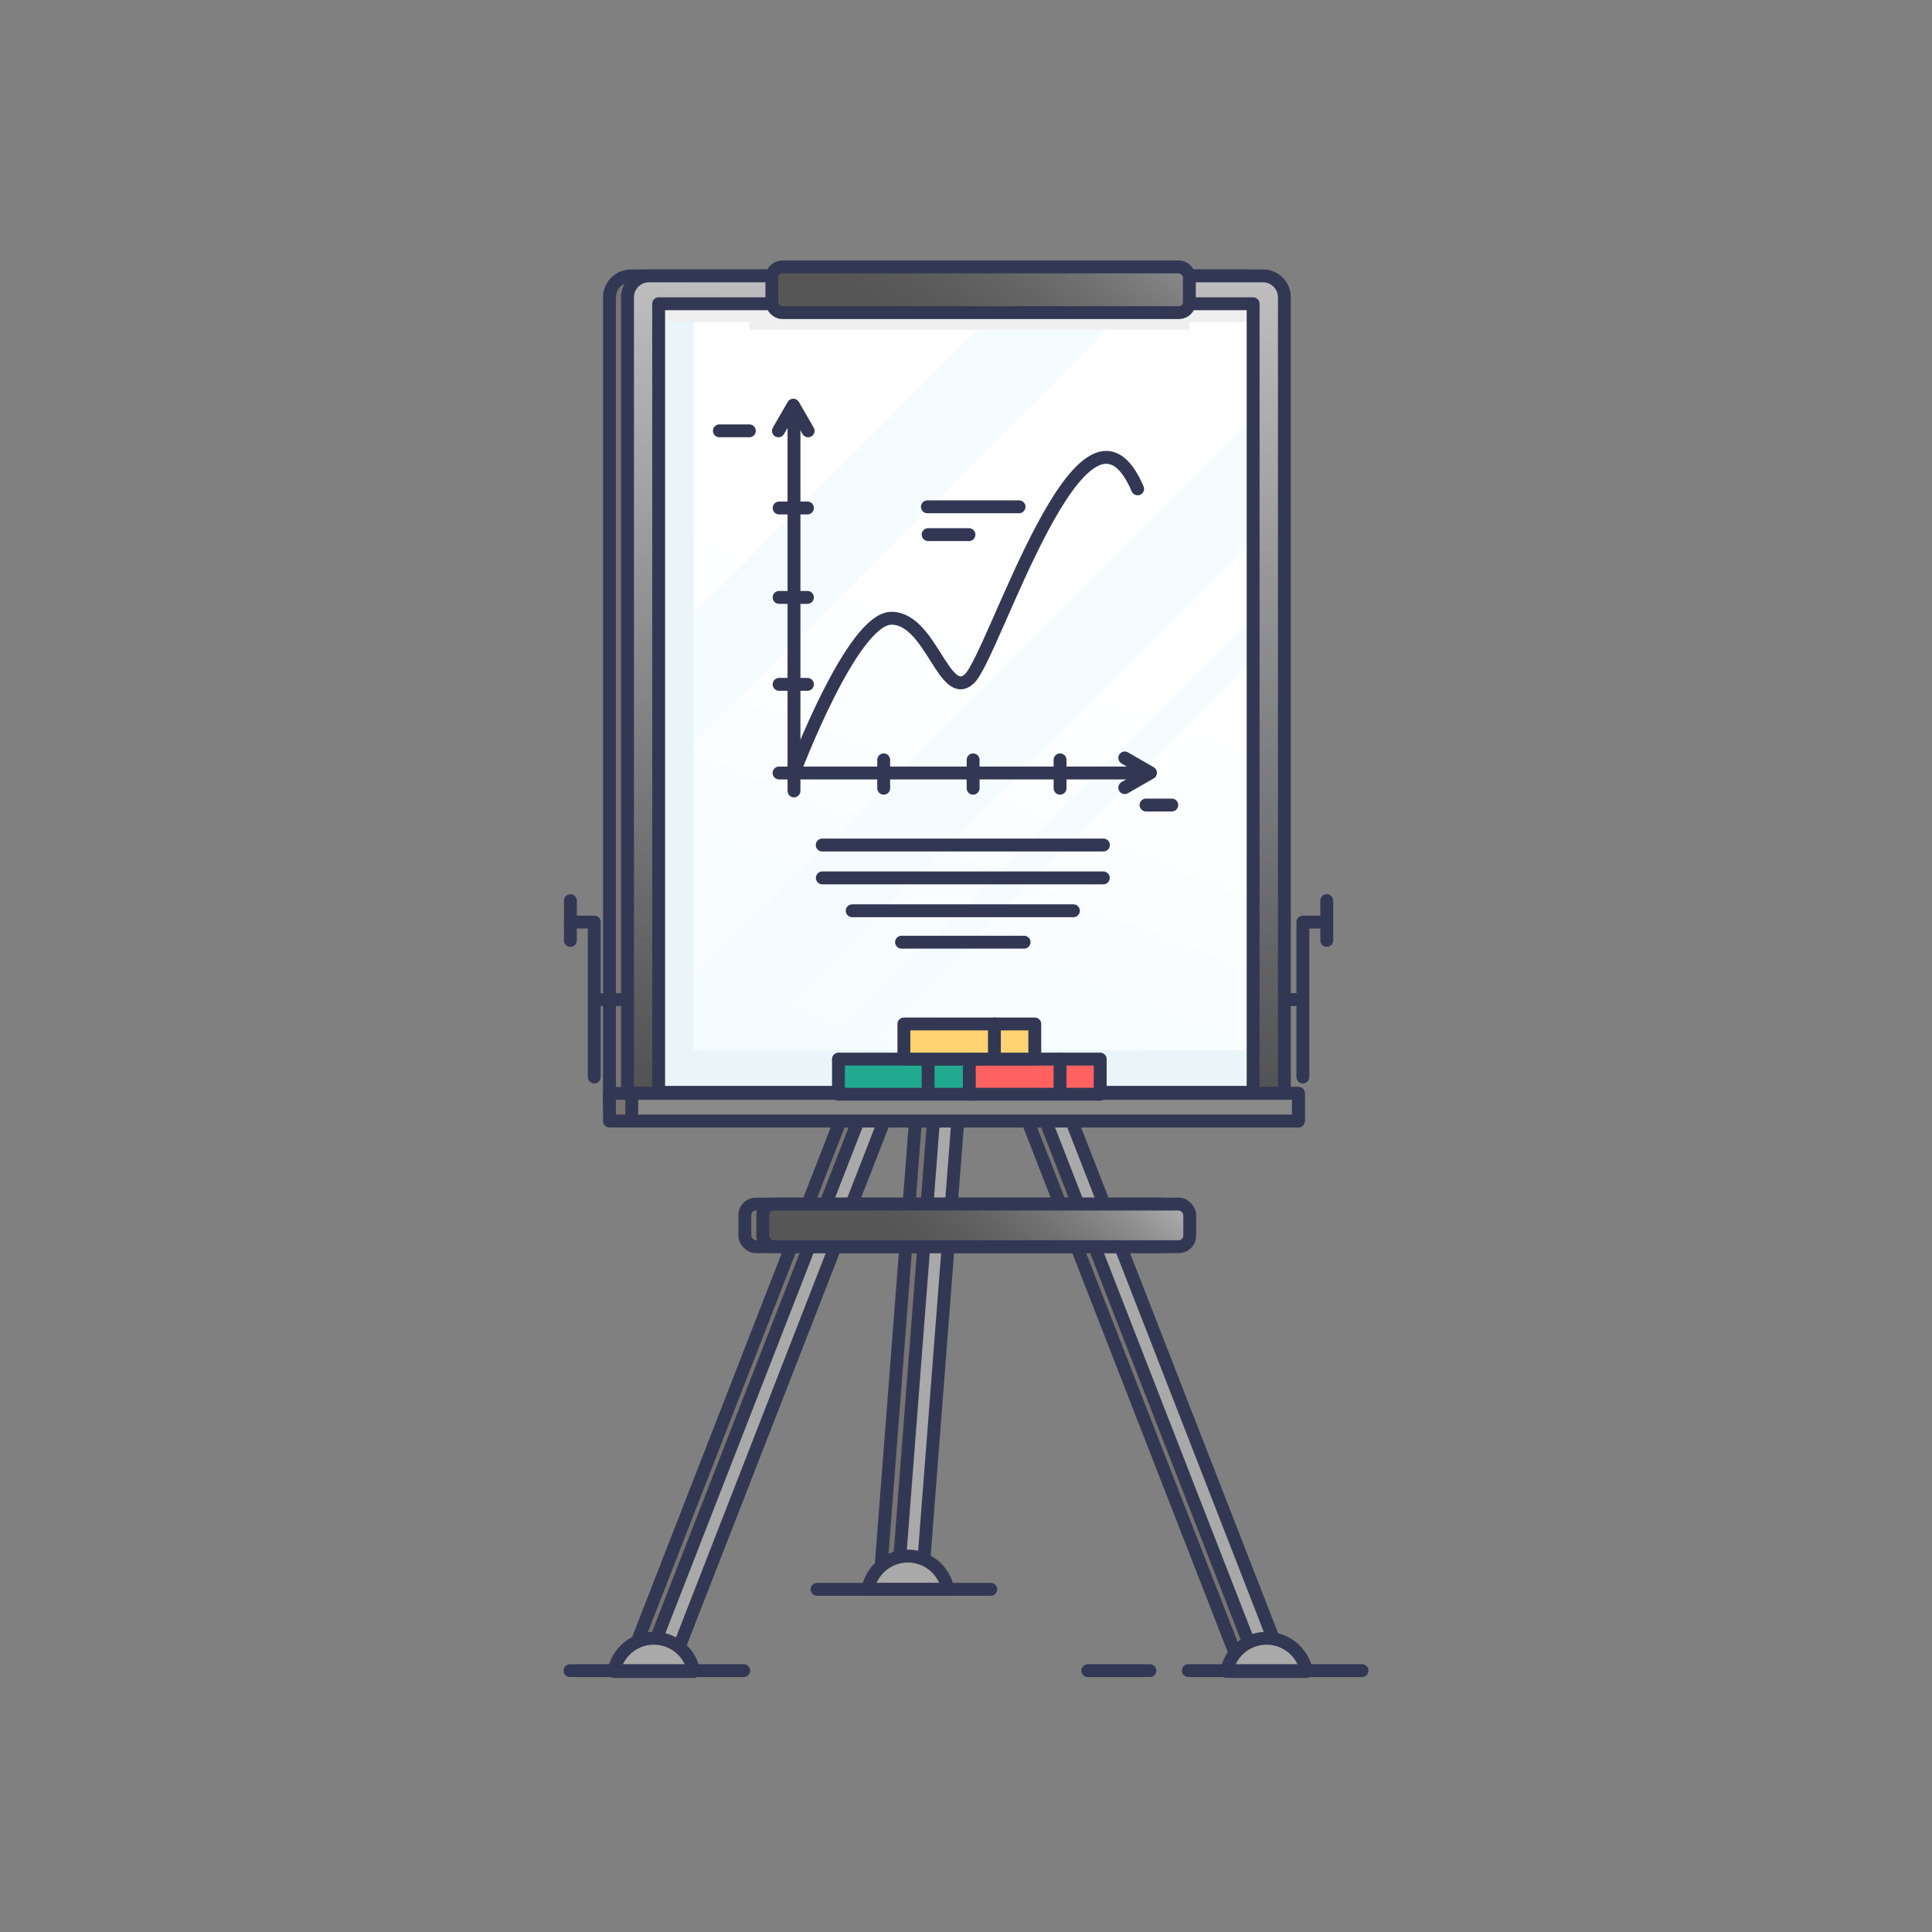 <svg xmlns="http://www.w3.org/2000/svg" xmlns:xlink="http://www.w3.org/1999/xlink" viewBox="0 0 600 600"><rect x="0" y="0" width="600" height="600" fill="#808080" stroke="none"/><defs><style>.cls-1{fill:#777471;}.cls-1,.cls-14,.cls-15,.cls-16,.cls-2,.cls-3{stroke:#323854;stroke-linecap:round;stroke-linejoin:round;stroke-width:4px;}.cls-2{fill:#aaa9a9;}.cls-3{fill:none;}.cls-4{fill:#2b2b2b;}.cls-5{fill:url(#linear-gradient);}.cls-6{fill:#eaf5f9;}.cls-7{fill:#fff;}.cls-8{fill:url(#linear-gradient-2);}.cls-9{fill:#f5fcff;}.cls-10{fill:#efefef;}.cls-11{fill:#898989;}.cls-12{fill:#565656;}.cls-13{fill:url(#linear-gradient-3);}.cls-14{fill:#21aa8f;}.cls-15{fill:#ff6161;}.cls-16{fill:#ffd371;}.cls-17{fill:url(#linear-gradient-4);}</style><linearGradient id="linear-gradient" x1="293.25" y1="480.87" x2="301.25" y2="-97.13" gradientUnits="userSpaceOnUse"><stop offset="0" stop-color="#707175" stop-opacity="0"/><stop offset="0.2" stop-color="#949598" stop-opacity="0.29"/><stop offset="0.39" stop-color="#b4b5b7" stop-opacity="0.54"/><stop offset="0.57" stop-color="#cececf" stop-opacity="0.74"/><stop offset="0.73" stop-color="#e0e0e0" stop-opacity="0.88"/><stop offset="0.86" stop-color="#ebebeb" stop-opacity="0.97"/><stop offset="0.94" stop-color="#efefef"/></linearGradient><linearGradient id="linear-gradient-2" x1="257.39" y1="325.33" x2="310.72" y2="188.66" gradientUnits="userSpaceOnUse"><stop offset="0" stop-color="#f5fcff"/><stop offset="0.95" stop-color="#fff"/></linearGradient><linearGradient id="linear-gradient-3" x1="289.88" y1="109.13" x2="370.55" y2="3.79" gradientUnits="userSpaceOnUse"><stop offset="0" stop-color="#707175" stop-opacity="0"/><stop offset="0.94" stop-color="#efefef"/></linearGradient><linearGradient id="linear-gradient-4" x1="290.72" y1="394.45" x2="354.05" y2="323.79" xlink:href="#linear-gradient-3"/></defs><title>Images</title><g id="Color_Images" data-name="Color Images"><g id="White_Board" data-name="White Board"><path class="cls-1" d="M281,488.78a3.4,3.4,0,0,1-3.4,3.4h-.75a3.4,3.4,0,0,1-3.4-3.4l16.71-216.46a3.4,3.4,0,0,1,3.4-3.4h.75a3.4,3.4,0,0,1,3.4,3.4Z"/><path class="cls-2" d="M286.59,488.78a3.4,3.4,0,0,1-3.4,3.4h-.75a3.4,3.4,0,0,1-3.4-3.4l16.71-216.46a3.4,3.4,0,0,1,3.4-3.4h.75a3.4,3.4,0,0,1,3.4,3.4Z"/><path class="cls-1" d="M391.47,512.91a3.4,3.4,0,0,1-2.17,4.29l-.72.23a3.4,3.4,0,0,1-4.29-2.17L290.55,274.68a3.4,3.4,0,0,1,2.17-4.29l.72-.23a3.4,3.4,0,0,1,4.29,2.17Z"/><path class="cls-2" d="M397,512.91a3.4,3.4,0,0,1-2.17,4.29l-.72.23a3.4,3.4,0,0,1-4.29-2.17L296.12,274.68a3.4,3.4,0,0,1,2.17-4.29l.72-.23a3.4,3.4,0,0,1,4.29,2.17Z"/><path class="cls-1" d="M196.71,512.91a3.4,3.4,0,0,0,2.17,4.29l.72.23a3.4,3.4,0,0,0,4.29-2.17l93.73-240.59a3.4,3.4,0,0,0-2.17-4.29l-.72-.23a3.4,3.4,0,0,0-4.29,2.17Z"/><path class="cls-2" d="M202.28,512.91a3.4,3.4,0,0,0,2.17,4.29l.72.23a3.4,3.4,0,0,0,4.29-2.17L303.2,274.68a3.4,3.4,0,0,0-2.17-4.29l-.72-.23a3.4,3.4,0,0,0-4.29,2.17Z"/><polyline class="cls-3" points="404.62 334.48 404.62 286.37 412.04 286.37"/><line class="cls-3" x1="412.04" y1="279.71" x2="412.04" y2="292.06"/><path class="cls-1" d="M381.06,347.88H194.61a5.34,5.34,0,0,1-5.34-5.34V92.34a6.66,6.66,0,0,1,6.66-6.66H386.65a6.66,6.66,0,0,1,6.66,6.66V335.63A12.26,12.26,0,0,1,381.06,347.88Z"/><line class="cls-3" x1="184.82" y1="310.43" x2="402.97" y2="310.43"/><path class="cls-4" d="M398.88,347.88h-204V92.34a6.66,6.66,0,0,1,6.66-6.66H392.22a6.66,6.66,0,0,1,6.66,6.66Z"/><path class="cls-5" d="M398.88,347.88h-204V92.34a6.66,6.66,0,0,1,6.66-6.66H392.22a6.66,6.66,0,0,1,6.66,6.66Z"/><path class="cls-3" d="M398.88,347.88h-204V92.34a6.66,6.66,0,0,1,6.66-6.66H392.22a6.66,6.66,0,0,1,6.66,6.66Z"/><rect class="cls-6" x="204.55" y="94.33" width="184.62" height="244.9"/><rect class="cls-7" x="215.46" y="94.33" width="173.71" height="231.73"/><rect class="cls-8" x="215.46" y="94.33" width="173.71" height="231.73"/><polygon class="cls-9" points="351.84 94.33 311.5 94.33 215.46 190.37 215.46 230.71 351.84 94.33"/><path class="cls-9" d="M389.17,168V129.66l-44.06,44.06Q280.26,238.6,215.46,303.54v22.53h15.65Z"/><polygon class="cls-9" points="254.76 326.06 268.11 326.06 389.17 205 389.17 191.66 254.76 326.06"/><polygon class="cls-10" points="389.17 94.33 369.37 94.33 232.71 94.33 204.55 94.33 204.55 99.99 232.71 99.99 232.71 102.41 369.37 102.41 369.37 99.99 389.17 99.99 389.17 94.33"/><rect class="cls-3" x="204.55" y="94.33" width="184.62" height="244.9"/><rect class="cls-1" x="189.27" y="339.56" width="213.96" height="8.58"/><rect class="cls-11" x="196.2" y="339.56" width="207.02" height="8.58"/><rect class="cls-3" x="196.2" y="339.56" width="207.02" height="8.58"/><rect class="cls-12" x="239.71" y="82.9" width="129.66" height="14.18" rx="3.22" ry="3.22"/><rect class="cls-13" x="239.71" y="82.9" width="129.66" height="14.18" rx="3.22" ry="3.22"/><rect class="cls-3" x="239.71" y="82.9" width="129.66" height="14.18" rx="3.22" ry="3.22"/><rect class="cls-14" x="260.39" y="328.91" width="40.65" height="10.91"/><rect class="cls-15" x="301.03" y="328.91" width="40.65" height="10.91"/><rect class="cls-16" x="280.71" y="318" width="40.65" height="10.91"/><line class="cls-3" x1="246.58" y1="126.36" x2="246.58" y2="245.63"/><line class="cls-3" x1="241.94" y1="240.06" x2="353.3" y2="240.06"/><path class="cls-3" d="M246.58,240s18-48,30.26-48,16.38,26,24.19,18.82c7.62-7,35.42-98.31,52.27-59"/><line class="cls-3" x1="274.44" y1="235.98" x2="274.44" y2="244.79"/><line class="cls-3" x1="302.21" y1="235.98" x2="302.21" y2="244.79"/><line class="cls-3" x1="329.21" y1="235.98" x2="329.21" y2="244.79"/><line class="cls-3" x1="250.76" y1="157.76" x2="241.96" y2="157.76"/><line class="cls-3" x1="250.76" y1="185.53" x2="241.96" y2="185.53"/><polyline class="cls-3" points="184.56 334.48 184.56 286.37 177.14 286.37"/><line class="cls-3" x1="177.14" y1="279.71" x2="177.14" y2="292.06"/><line class="cls-3" x1="250.76" y1="212.53" x2="241.96" y2="212.53"/><polyline class="cls-3" points="241.75 133.8 246.36 125.82 250.97 133.8"/><polyline class="cls-3" points="349.31 235.39 357.3 240 349.31 244.61"/><rect class="cls-1" x="231.32" y="373.93" width="132.59" height="13.24" rx="3.4" ry="3.4"/><rect class="cls-12" x="236.89" y="373.93" width="132.59" height="13.24" rx="3.4" ry="3.4"/><rect class="cls-17" x="236.89" y="373.93" width="132.59" height="13.24" rx="3.4" ry="3.4"/><rect class="cls-3" x="236.89" y="373.93" width="132.59" height="13.24" rx="3.4" ry="3.4"/><line class="cls-3" x1="255.34" y1="262.43" x2="342.68" y2="262.43"/><line class="cls-3" x1="255.38" y1="272.64" x2="342.64" y2="272.64"/><line class="cls-3" x1="264.66" y1="282.85" x2="333.36" y2="282.85"/><line class="cls-3" x1="279.98" y1="292.6" x2="318.04" y2="292.6"/><path class="cls-2" d="M215.46,519.1a12.61,12.61,0,0,0-24.8,0Z"/><path class="cls-2" d="M405.75,519.1a12.61,12.61,0,0,0-24.8,0Z"/><path class="cls-2" d="M294.34,493.58a12.61,12.61,0,0,0-24.8,0Z"/><line class="cls-3" x1="232.71" y1="133.8" x2="223.41" y2="133.8"/><line class="cls-3" x1="355.9" y1="250.01" x2="363.9" y2="250.01"/><line class="cls-3" x1="316.48" y1="157.39" x2="288.01" y2="157.39"/><line class="cls-3" x1="288.24" y1="166.03" x2="300.92" y2="166.03"/><line class="cls-3" x1="177.02" y1="518.83" x2="230.96" y2="518.83"/><line class="cls-3" x1="369.04" y1="518.83" x2="422.98" y2="518.83"/><line class="cls-3" x1="337.83" y1="518.83" x2="357.1" y2="518.83"/><line class="cls-3" x1="253.75" y1="493.58" x2="307.68" y2="493.58"/><line class="cls-3" x1="329.21" y1="328.91" x2="329.21" y2="339.56"/><line class="cls-3" x1="288.24" y1="328.91" x2="288.24" y2="339.23"/><line class="cls-3" x1="308.82" y1="318" x2="308.82" y2="327.79"/></g></g></svg>